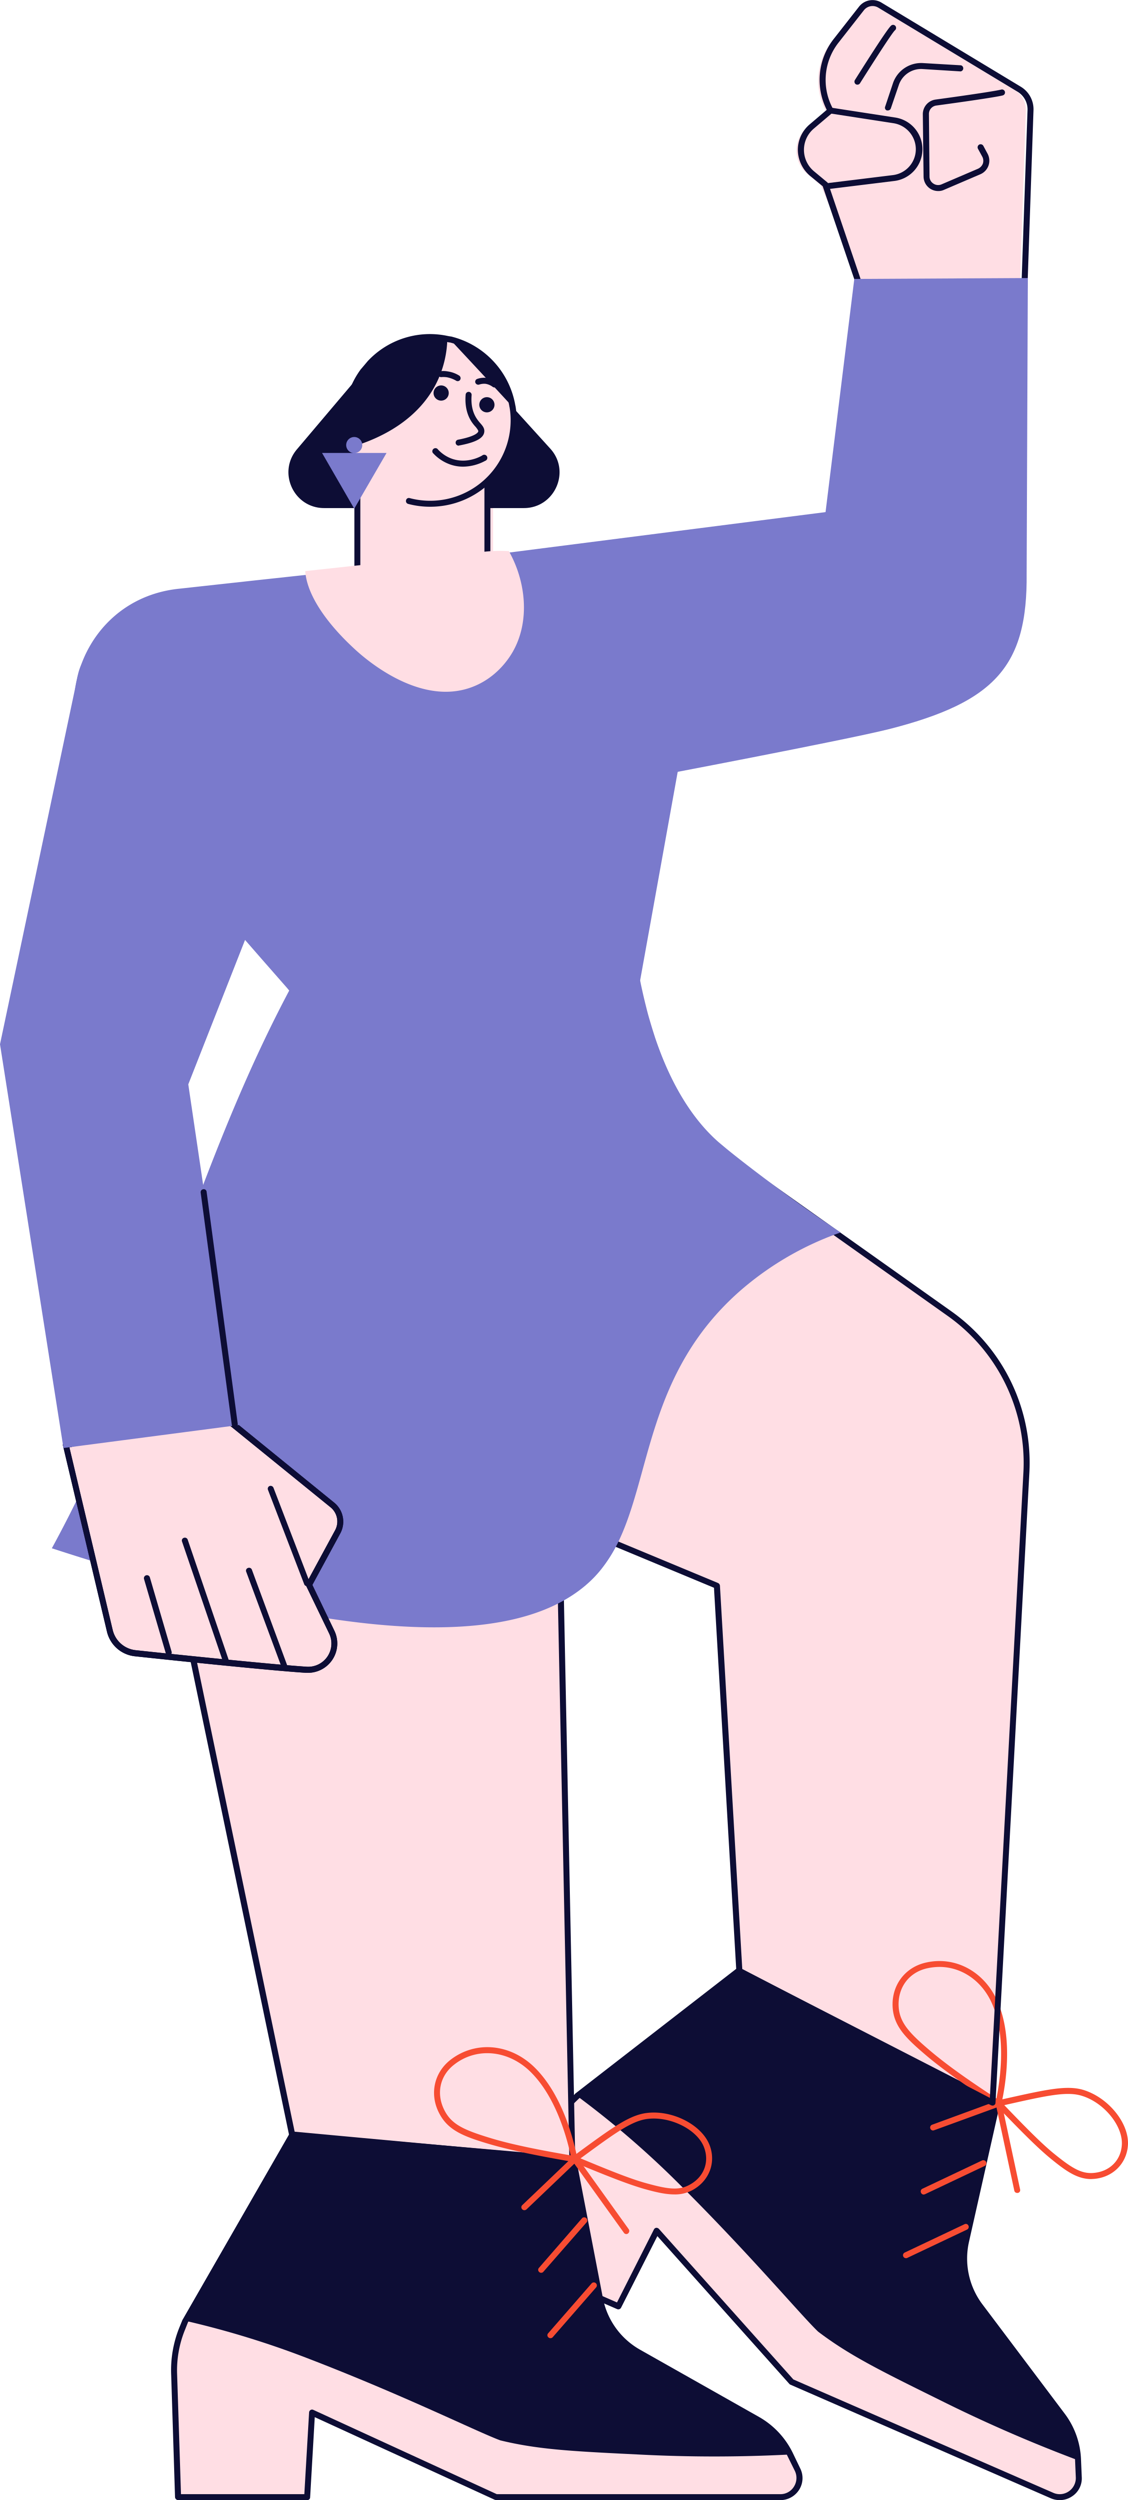 <svg xmlns="http://www.w3.org/2000/svg" width="757.2" height="1678.1" viewBox="0 0.026 757.241 1678.076" style=""><g><g data-name="Layer 2"><path d="M689 988.9l-22.7 422.4-169.9-88.5-15.2-258.5-66.9-27.8-38.9-16.2-192.4-80 243.6-254.7c4.3 27.4 14.3 44.2 22.5 54.4 0 0 5.8 7.2 41 37.3l71.7 50.8 75.3 53.4A123.4 123.4 0 0 1 689 988.9z" fill="#ffdee4"></path><path fill="#ffdee4" d="M331 416.3V302.5h-87.3V398l87.3 18.3z"></path><path d="M684.6 194.5l4.1-120.2a15.5 15.5 0 0 0-7.5-13.9L587.7 3.9a9.5 9.5 0 0 0-12.4 2.3l-17 21.7a42.5 42.5 0 0 0-3.8 46.7l-12.7 10.8a20.6 20.6 0 0 0 .3 31.5l8.9 7.4 32.7 77.6z" fill="#ffdee4"></path><path d="M687.7 196h-.1l-110.4-1.9a2 2 0 0 1-1.9-1.4l-23-67.7-8.5-7a23.1 23.1 0 0 1-8.2-17.3 22.5 22.5 0 0 1 8-17.3l11.4-9.7a44.5 44.5 0 0 1 4.7-47.6l17-21.7a11.5 11.5 0 0 1 15-2.7l93.6 56.5a17.6 17.6 0 0 1 8.5 15.7L689.7 194a2.1 2.1 0 0 1-2 2zm-109-5.9l107 1.8 4.1-118.2a13.9 13.9 0 0 0-6.6-12.1L589.6 5.1a7.4 7.4 0 0 0-9.7 1.8l-17 21.7a40.5 40.5 0 0 0-3.6 44.6 2.1 2.1 0 0 1-.5 2.5l-12.6 10.7a18.7 18.7 0 0 0 .2 28.5l8.9 7.4a2.2 2.2 0 0 1 .7.9z" fill="#0d0d35"></path><path d="M575.6 56.8a2 2 0 0 1-1.1-.3 2.1 2.1 0 0 1-.6-2.8c22.7-36 24.1-36.6 24.9-36.9a2 2 0 0 1 2.6 1.1 2.1 2.1 0 0 1-.7 2.5c-2.1 2-15.4 22.8-23.4 35.5a2 2 0 0 1-1.7.9zm24.7-36.2z" fill="#0d0d35"></path><path d="M596.1 74.1h-.7a1.9 1.9 0 0 1-1.2-2.5l5.3-15.9a20 20 0 0 1 20-13.4l25.6 1.5a2.1 2.1 0 0 1-.2 4.1l-25.7-1.6A15.8 15.8 0 0 0 603.4 57L598 72.8a2.1 2.1 0 0 1-1.9 1.3z" fill="#0d0d35"></path><path d="M629.8 128.2a9.8 9.8 0 0 1-9.8-9.7l-.5-41.8a9.9 9.9 0 0 1 8.5-9.9c25-3.4 41.1-5.9 44.1-6.7a2 2 0 1 1 1.1 3.9c-4.4 1.2-29.8 4.8-44.6 6.8a5.7 5.7 0 0 0-5 5.8l.4 41.8a5.6 5.6 0 0 0 2.6 4.8 5.7 5.7 0 0 0 5.5.5l24.5-10.5a6.3 6.3 0 0 0 3.2-3.4 5.9 5.9 0 0 0-.4-4.7l-2.9-5.3a2.1 2.1 0 0 1 .9-2.8 2.1 2.1 0 0 1 2.7.8l2.9 5.4a9.9 9.9 0 0 1-4.8 13.7l-24.5 10.5a8.8 8.8 0 0 1-3.9.8z" fill="#0d0d35"></path><path d="M556.6 126.9a2 2 0 0 1-2-1.8 2 2 0 0 1 1.7-2.3l43.1-5.3a17.5 17.5 0 0 0 15.4-17.2A17.7 17.7 0 0 0 600 82.7l-42.8-6.6a2 2 0 1 1 .6-3.9l42.8 6.6a21.5 21.5 0 0 1-.7 42.7l-43.1 5.3z" fill="#0d0d35"></path><path d="M706.3 1675l-174.9-76.3-90.6-101.4-25.7 50.7-79.4-34.6 30.5-76.6a74.7 74.7 0 0 1 17.4-26.2l3.8-3.7 108.5-84.1 173.4 89-20.8 92.5a53.4 53.4 0 0 0 9.5 43.7l55.1 73.2a52.6 52.6 0 0 1 10.6 29.7v.8l.4 11a12.8 12.8 0 0 1-17.8 12.3z" fill="#0d0d35"></path><path d="M706.3 1675l-174.9-76.3-90.6-101.4-25.7 50.7-79.4-34.6 30.5-76.6a74.7 74.7 0 0 1 17.4-26.2l3.8-3.7 1.3.9a614.5 614.5 0 0 1 64 54.9c49.3 48.7 84.5 90.8 96.5 102.3 21 15.9 41.2 25.9 81.7 45.9a970.5 970.5 0 0 0 92.4 40.3l.5.5.4 11a12.8 12.8 0 0 1-17.9 12.3z" fill="#ffdee4"></path><path d="M711.4 1678.1a15.2 15.2 0 0 1-5.9-1.2l-174.9-76.3a1.8 1.8 0 0 1-.7-.5l-88.6-99.2-24.4 48.1a2.1 2.1 0 0 1-2.6.9l-79.4-34.6a2.1 2.1 0 0 1-1.1-2.6l30.5-76.7a77 77 0 0 1 17.9-26.8l3.8-3.7c0-.1.1-.1.1-.2l108.5-84.1a2.4 2.4 0 0 1 2.2-.2l173.4 89a2 2 0 0 1 1.1 2.3l-20.8 92.4a51.1 51.1 0 0 0 9.1 42.1l55.1 73.2a54.5 54.5 0 0 1 11 30.9l.5 11.7a14.4 14.4 0 0 1-6.4 12.9 14.9 14.9 0 0 1-8.4 2.6zm-178.8-81l174.5 76.1a10.7 10.7 0 0 0 10.4-1 10.8 10.8 0 0 0 4.7-9.4l-.5-11.8a51 51 0 0 0-10.2-28.6l-55.2-73.2a55.2 55.2 0 0 1-9.7-45.3l20.4-91-170.9-87.7-107.4 83.3-3.7 3.6a74.2 74.2 0 0 0-17 25.4l-29.7 74.8 75.9 33.1 24.8-49a2.1 2.1 0 0 1 1.5-1.1 2.4 2.4 0 0 1 1.8.7z" fill="#0d0d35"></path><g fill="#f74c32"><path d="M670.2 1414.3h-.5a1.9 1.9 0 0 1-1.4-1.3c-16.3-10.7-34.5-23.1-46.9-33.7s-20.6-18.3-22-30.3c-1.7-15 7.1-27.9 21.3-31.5 20.3-5.1 40.6 5.8 49.3 26.7 10.2 24.2 5.1 55.1 2.3 67.7v.2a772658012919.6 772658012919.6 0 0 1-.2.6c-.4 1.3-1.3 1.6-1.9 1.6zm-39.6-94.1a39.4 39.4 0 0 0-8.9 1.1c-12.4 3.1-19.7 14-18.3 27.1 1.2 9.7 7.3 16.4 20.6 27.7s29.1 22 44.9 32.4c2.7-13.5 6.5-41.2-2.6-62.9-6.6-15.8-20.5-25.4-35.7-25.4z"></path><path d="M732.5 1462.6c-9.5 0-17.3-5.7-27-13.6s-21.7-20.3-34.6-33.6l-2.1-2.2a2.1 2.1 0 0 1-.5-2 2.3 2.3 0 0 1 1.5-1.4l5.2-1.2c27.4-6.1 41.2-9.2 52.4-5.8 16.8 5.2 30.7 22.4 29.8 37-.8 12.5-10.3 21.8-23 22.7zm-58.3-49.6c12.6 13.1 24.6 25.5 33.8 32.9 11.4 9.2 17.8 13.2 25.9 12.6 10.9-.8 18.6-8.4 19.2-18.9.8-12.7-12-28.4-26.9-32.9-10.1-3.1-23.6-.1-50.3 5.9z"></path><path d="M626.5 1430a2 2 0 0 1-.7-3.9l43.6-16a2 2 0 0 1 2.6 1.2 2.1 2.1 0 0 1-1.2 2.6l-43.6 15.9z"></path><path d="M682.9 1471.9a1.9 1.9 0 0 1-2-1.6l-12.7-59.3a2.1 2.1 0 0 1 1.6-2.4 1.9 1.9 0 0 1 2.3 1.5l12.7 59.4a1.9 1.9 0 0 1-1.5 2.4z"></path></g><path d="M620.1 1473a2 2 0 0 1-1.8-1.2 2 2 0 0 1 .9-2.7l40.1-19a2.1 2.1 0 0 1 2.7 1 2 2 0 0 1-1 2.7l-40.1 19z" fill="#f74c32"></path><path d="M608.2 1515.7a2 2 0 0 1-1.8-1.1 2 2 0 0 1 1-2.7l40.1-19a1.9 1.9 0 0 1 2.6.9 2 2 0 0 1-.9 2.7l-40.1 19a1.5 1.5 0 0 1-.9.2z" fill="#f74c32"></path><path d="M376.5 1075.3l7.7 374.7-188.1-17.3-76.6-368.2-28.7-137.8 158.2-263h181.9c1.1 5.1 2.3 10 3.5 14.7s3.3 11.6 5 16.9l-66 228.4v1.3l1.9 95.3z" fill="#ffdee4"></path><path d="M666.3 1413.3l-.9-.2-170-88.5a2.1 2.1 0 0 1-1.1-1.7l-15-257.2-297-123.6a1.6 1.6 0 0 1-1.2-1.4 1.7 1.7 0 0 1 .5-1.8l243.6-254.7a2.1 2.1 0 0 1 2-.5 1.8 1.8 0 0 1 1.4 1.6c3.4 21.4 10.8 39.4 22.1 53.5.1 0 6.3 7.5 40.7 36.9l146.9 104.2A124.6 124.6 0 0 1 691 989l-22.7 422.4a1.8 1.8 0 0 1-1 1.6 1.7 1.7 0 0 1-1 .3zm-168-91.7l166.2 86.5L687 988.8a120.9 120.9 0 0 0-51-105.7L489 778.9h-.2c-35-29.9-41-37.2-41.2-37.5-11.1-13.8-18.6-31.1-22.3-51.4L186.5 939.6l189.7 78.9 105.8 44a2.3 2.3 0 0 1 1.3 1.7z" fill="#0d0d35"></path><path d="M384.2 1452.1h-.2l-188.1-17.3a2 2 0 0 1-1.8-1.6L117.5 1065 88.9 927.1a2 2 0 0 1 .2-1.5l158.2-263a1.9 1.9 0 0 1 1.7-.9h157.9a2.1 2.1 0 0 1 1.9 1.3l22.8 65.2a1.7 1.7 0 0 1 .1 1.2L375.5 924v1l3.1 150.3 7.6 374.7a2 2 0 0 1-.6 1.5 2 2 0 0 1-1.4.6zm-186.4-21.3l184.4 17-8.8-427.4-2-96.7c0-.2.1-.4.1-.6l56.1-194.2-22.2-63.2H250.2L93 927l28.5 137.1z" fill="#0d0d35"></path><g><path d="M523.9 1676.1H333.1l-123.6-56.8-3.3 56.8h-86.6l-2.7-82.4a74.7 74.7 0 0 1 5.5-31l2-4.9 71.7-124.6 188.7 16.4 17.9 93.1a53.5 53.5 0 0 0 26.1 36.3l79.8 45.1a52.8 52.8 0 0 1 21.6 23l.4.6 4.8 10a12.8 12.8 0 0 1-11.5 18.4z" fill="#0d0d35"></path><path d="M523.9 1676.1H333.1l-123.6-56.8-3.3 56.8h-86.6l-2.7-82.4a74.7 74.7 0 0 1 5.5-31l2-4.9 1.6.3a604.7 604.7 0 0 1 80.5 24.8c64.8 24.9 113.9 49.4 129.4 55.1 25.6 6.2 48.2 7.3 93.2 9.5a982.3 982.3 0 0 0 100.8 0l.7.2 4.8 10a12.8 12.8 0 0 1-11.5 18.4z" fill="#ffdee4"></path><path d="M523.9 1678.1H333.1l-.9-.2-120.9-55.5-3.1 53.8a1.9 1.9 0 0 1-2 1.9h-86.6a2.2 2.2 0 0 1-2.1-1.9l-2.6-82.5a76.4 76.4 0 0 1 5.6-31.7l2-4.9.2-.3 71.6-124.6a1.9 1.9 0 0 1 1.9-1l188.8 16.4a2.1 2.1 0 0 1 1.8 1.6l17.9 93.1a50.9 50.9 0 0 0 25.1 34.9l79.8 45.1a55.9 55.9 0 0 1 22.5 23.9l5.1 10.6a14.6 14.6 0 0 1-.7 14.3 14.9 14.9 0 0 1-12.6 7zm-190.4-4h190.4a10.6 10.6 0 0 0 9.1-5.1 10.9 10.9 0 0 0 .6-10.5l-5.2-10.5a50.7 50.7 0 0 0-20.8-22.2l-79.8-45.1a55.2 55.2 0 0 1-27.1-37.6l-17.6-91.6-185.9-16.2-71 123.4-1.9 4.8a72.1 72.1 0 0 0-5.4 30.1l2.6 80.5h82.8l3.2-54.9a2 2 0 0 1 1-1.6 1.9 1.9 0 0 1 1.8-.1z" fill="#0d0d35"></path><g fill="#f74c32"><path d="M385.7 1451.7a1.6 1.6 0 0 1-1.4-.7c-19.2-3.3-40.8-7.4-56.5-12.1s-26.2-8.6-32.2-19.1c-7.6-13-4.7-28.3 6.9-37.3 16.6-12.8 39.6-10.9 55.9 4.7 18.9 18.2 26.6 48.5 29.1 61.2v.5a.4.4 0 0 1 .1.3 2.1 2.1 0 0 1-1.6 2.5zm-58.6-73.6a35.7 35.7 0 0 0-22.1 7.6c-10.2 7.8-12.5 20.7-5.9 32.1 4.9 8.5 13.2 12.1 29.9 17.2 14.9 4.6 35.5 8.5 54.1 11.7-2.9-13.4-10.5-40.3-27.5-56.6-8.3-7.9-18.5-12-28.5-12z"></path><path d="M452.7 1472.9c-5.9 0-12.4-1.5-19.9-3.6-11.7-3.3-27.9-9.9-45.1-17l-2.8-1.2a2.1 2.1 0 0 1-1.3-1.6 2.7 2.7 0 0 1 .8-1.9l4.3-3.2c22.7-16.6 34.1-24.9 45.8-26.2 17.4-2 37 8.3 42 22 4.3 11.7-.6 24-12 30a24.3 24.3 0 0 1-11.8 2.7zm-63-24.2c16.9 7 32.8 13.6 44.2 16.7 14.1 3.9 21.6 5 28.7 1.2 9.7-5 13.8-15.1 10.1-25.1-4.3-11.9-22.3-21.1-37.8-19.3-10.6 1.2-21.7 9.3-43.8 25.5z"></path><path d="M352 1483.5a2 2 0 0 1-1.4-.6 1.9 1.9 0 0 1 0-2.8l33.6-32.1a2 2 0 0 1 2.8 2.9l-33.6 32.1a2.4 2.4 0 0 1-1.4.5z"></path><path d="M420.4 1499.5a1.9 1.9 0 0 1-1.6-.9l-35.4-49.3a2 2 0 0 1 .5-2.8 1.9 1.9 0 0 1 2.8.4l35.4 49.4a2.1 2.1 0 0 1-.5 2.8 1.6 1.6 0 0 1-1.2.4z"></path></g><path d="M363.3 1525.5a1.7 1.7 0 0 1-1.3-.5 1.9 1.9 0 0 1-.2-2.8l29.1-33.5a2.1 2.1 0 0 1 3.1 2.7l-29.2 33.4a1.8 1.8 0 0 1-1.5.7z" fill="#f74c32"></path><path d="M369.5 1569.4a1.7 1.7 0 0 1-1.3-.5 1.9 1.9 0 0 1-.2-2.8l29.1-33.4a2 2 0 0 1 2.9-.2 2 2 0 0 1 .2 2.8l-29.2 33.5a2 2 0 0 1-1.5.6z" fill="#f74c32"></path></g><path d="M554.2 343.7l19.3-156.5 116.5-.6-.8 198.5c.6 61.7-20.9 86-92.1 104.2-29.3 7.4-162.4 32.6-162.4 32.6L332.8 372z" fill="#7a7acc"></path><g><path d="M351.7 341H217.6c-20.4 0-31.4-23.9-18.3-39.4l44.7-52.8h.1l4.3-5.1a55.8 55.8 0 0 1 40.5-17.3 56.6 56.6 0 0 1 13.1 1.5c11.8 12.6 26.9 28.8 42.1 45.3l25.4 28c13.8 15.3 2.8 39.8-17.8 39.8z" fill="#0d0d35"></path><path fill="#ffdee4" d="M239.9 295.6h87.3v125.43h-87.3z"></path><path d="M327.2 423h-87.3a2 2 0 0 1-2-2V295.6a2 2 0 0 1 2-2h87.3a2 2 0 0 1 2 2V421a2 2 0 0 1-2 2zm-85.3-4h83.3V297.6h-83.3z" fill="#0d0d35"></path><path d="M344.8 282.2A55.9 55.9 0 1 1 244 248.8h.1l4.3-5.1a55.8 55.8 0 0 1 40.5-17.3 53.8 53.8 0 0 1 11.4 1.2 10.1 10.1 0 0 1 1.7.3h.2a55.7 55.7 0 0 1 41.7 44.3c.1.3.1.6.2.9a54.9 54.9 0 0 1 .7 9.1z" fill="#ffdee4"></path><path d="M288.9 340.1a56.9 56.9 0 0 1-14.9-1.9 2 2 0 0 1-1.4-2.5 1.9 1.9 0 0 1 2.4-1.4 54 54 0 0 0 67.8-52.1 50.2 50.2 0 0 0-.7-8.7c0-.2-.1-.3-.1-.4s-.1-.4-.1-.6a53.8 53.8 0 0 0-40-42.7h-.4l-1.4-.3h-.2a57.8 57.8 0 0 0-11-1.1 53.6 53.6 0 0 0-39 16.6l-4.2 5a53.5 53.5 0 0 0-8.1 48.6 1.9 1.9 0 0 1-1.3 2.5 1.9 1.9 0 0 1-2.5-1.2 56 56 0 0 1-2.8-17.7 57.5 57.5 0 0 1 11.3-34.5l.3-.3 4.3-5.1c0-.1 0-.1.1-.1a57.2 57.2 0 0 1 41.9-18 58.4 58.4 0 0 1 11.8 1.3l1.7.3h.3a57.7 57.7 0 0 1 43.2 46c0 .2.1.3.1.4s.1.4.1.6a56.4 56.4 0 0 1 .8 9.3 58 58 0 0 1-58 58z" fill="#0d0d35"></path><path d="M343.9 272.2l-.3.3c-14.9-16.2-29.8-32.2-41.4-44.6a55.7 55.7 0 0 1 41.7 44.3z" fill="#0d0d35"></path><path d="M300.3 227.5a70.5 70.5 0 0 1-5.7 26.1c-12.2 28.3-40.1 41-58.7 46.4a55.3 55.3 0 0 1-2.9-17.8 56 56 0 0 1 11-33.4h.1l4.3-5.1a55.8 55.8 0 0 1 40.5-17.3 53.8 53.8 0 0 1 11.4 1.1z" fill="#0d0d35"></path><g fill="#0d0d35"><path d="M307.9 299.1a2 2 0 0 1-2-1.7 2 2 0 0 1 1.6-2.3c12.6-2.4 13.6-5.2 13.6-5.7s-.6-1.4-1.7-2.8a26.5 26.5 0 0 1-3-3.8c-3.1-4.9-4.4-11-3.8-18a2 2 0 1 1 4 .4c-.5 6.1.6 11.3 3.2 15.4a27.1 27.1 0 0 0 2.6 3.4c1.6 1.8 3 3.5 2.7 5.9-.5 4.2-5.7 7-16.9 9.1z"></path><path d="M331.8 272.9a5.1 5.1 0 0 1-6.2 3.7 5.1 5.1 0 1 1 6.2-3.7z"></path><path d="M301.1 265a5.1 5.1 0 0 1-6.3 3.7 5.1 5.1 0 1 1 6.3-3.7z"></path><path d="M331.9 260a1.7 1.7 0 0 1-1.2-.4 10.9 10.9 0 0 0-4.7-2 10.4 10.4 0 0 0-4.3.5 2.1 2.1 0 0 1-2.6-1.3 2 2 0 0 1 1.3-2.5 13.9 13.9 0 0 1 6.1-.7 14.1 14.1 0 0 1 6.6 2.8 2.1 2.1 0 0 1 .4 2.9 2 2 0 0 1-1.6.7z"></path><path d="M307.2 255.8a1.9 1.9 0 0 1-1-.3 19.3 19.3 0 0 0-6.2-2.3 16 16 0 0 0-3.8-.1 2.1 2.1 0 0 1-2.2-1.9 2 2 0 0 1 1.9-2.1 15.5 15.5 0 0 1 4.8.2 19.5 19.5 0 0 1 7.6 2.8 2.1 2.1 0 0 1 .6 2.8 1.9 1.9 0 0 1-1.7.9z"></path><path d="M310.9 313.2a26.1 26.1 0 0 1-8.5-1.4 28.6 28.6 0 0 1-11.9-7.9 2.1 2.1 0 0 1 3.1-2.7 23.6 23.6 0 0 0 10.1 6.8c9.3 3.1 17.7-.9 20-2.3a2.1 2.1 0 1 1 2 3.6 31.8 31.8 0 0 1-14.8 3.9z"></path></g><path d="M243.2 298.6a5.4 5.4 0 1 1-5.4-5.3 5.4 5.4 0 0 1 5.4 5.3z" fill="#7a7acc"></path><path fill="#7a7acc" d="M237.8 341.4l21.7-37.4h-43.3l21.6 37.4z"></path></g><path d="M564.3 827.2l-2.5.9a206.4 206.4 0 0 0-65.4 38.7c-62.2 55-59.1 123.9-82.1 169.7a97.7 97.7 0 0 1-10.7 16.8c-6.6 8.3-15.5 15.8-27.1 22-40.9 21.9-116.7 26.8-257-10.8q-38.9-10.4-84.7-25.3c69.7-127.7 94.3-255.3 164-383q64.3.4 128.8.5h101.9c.4 2.4.9 4.7 1.4 7 1.1 5.1 2.3 10 3.5 14.7s3.3 11.6 5 16.9c.2.5.3 1 .5 1.5 14 41.5 32.5 61 42.5 69.8l5.5 4.6c10.3 8.4 28.2 22.1 45.2 34.3 13 9.4 23.9 16.8 31.2 21.7z" fill="#7a7acc"></path><g fill="#ffdee4"><path d="M144.9 946.6L44.2 970l29.6 124.7a19.4 19.4 0 0 0 17 14.9c28.3 3 92.3 9.7 114.8 11.1a17.5 17.5 0 0 0 14.1-5.6 17.7 17.7 0 0 0 3-19.7l-15.3-31.7 19.3-35.5a14.3 14.3 0 0 0-3.6-18z"></path><path d="M144.9 946.6L44.2 970l29.6 124.7a19.4 19.4 0 0 0 17 14.9c28.3 3 92.3 9.7 114.8 11.1a17.5 17.5 0 0 0 14.1-5.6 17.7 17.7 0 0 0 3-19.7l-15.3-31.7 19.3-35.5a14.3 14.3 0 0 0-3.6-18z"></path><path d="M181.7 999.3l24.3 63.3z"></path><path d="M190.8 1118.2l-23.6-63.9z"></path><path d="M151.8 1115.2l-27.7-81.1z"></path><path d="M113.3 1109.2l-14.7-49.9z"></path></g><g fill="#0d0d35"><path d="M206.8 1122.8h-1.3c-22.7-1.4-87.9-8.2-114.9-11.1a21.6 21.6 0 0 1-18.8-16.5L42.3 970.4a1.6 1.6 0 0 1 .2-1.5 1.8 1.8 0 0 1 1.3-.9l100.6-23.4a2.3 2.3 0 0 1 1.8.4l78.2 63.6a16.5 16.5 0 0 1 4.1 20.5l-18.8 34.7 14.8 30.8a19.7 19.7 0 0 1-17.7 28.2zM46.6 971.5l29.1 122.7a17.8 17.8 0 0 0 15.3 13.4c27 2.9 92.1 9.6 114.8 11.1a15.6 15.6 0 0 0 15.1-22.4l-15.3-31.7a1.9 1.9 0 0 1 0-1.8l19.3-35.6a12.3 12.3 0 0 0-3-15.5l-77.5-62.9z"></path><path d="M206.8 1122.8h-1.3c-22.7-1.4-87.9-8.2-114.9-11.1a21.6 21.6 0 0 1-18.8-16.5L42.3 970.4a1.6 1.6 0 0 1 .2-1.5 1.8 1.8 0 0 1 1.3-.9l100.6-23.4a2.3 2.3 0 0 1 1.8.4l78.2 63.6a16.5 16.5 0 0 1 4.1 20.5l-18.8 34.7 14.8 30.8a19.7 19.7 0 0 1-17.7 28.2zM46.6 971.5l29.1 122.7a17.8 17.8 0 0 0 15.3 13.4c27 2.9 92.1 9.6 114.8 11.1a15.6 15.6 0 0 0 15.1-22.4l-15.3-31.7a1.9 1.9 0 0 1 0-1.8l19.3-35.6a12.3 12.3 0 0 0-3-15.5l-77.5-62.9z"></path><path d="M206 1064.6a1.9 1.9 0 0 1-1.8-1.3l-24.3-63.3a2 2 0 0 1 1.1-2.6 2.1 2.1 0 0 1 2.6 1.2l24.3 63.3a2 2 0 0 1-1.1 2.6z"></path><path d="M190.8 1120.3a1.9 1.9 0 0 1-1.8-1.4l-23.7-63.9a1.9 1.9 0 0 1 1.2-2.6 2 2 0 0 1 2.6 1.2l23.6 63.9a2 2 0 0 1-1.2 2.6z"></path><path d="M151.8 1117.2a2.1 2.1 0 0 1-1.9-1.3l-27.7-81.2a1.9 1.9 0 0 1 1.2-2.5 2 2 0 0 1 2.6 1.2l27.7 81.2a1.9 1.9 0 0 1-1.3 2.5z"></path><path d="M113.3 1111.2a2.1 2.1 0 0 1-2-1.5l-14.6-49.8a2 2 0 0 1 3.9-1.2l14.6 49.9a2 2 0 0 1-1.4 2.5z"></path></g><path d="M462.2 477.8l-32.5 180.4-103 3.2-132.6 3.4-1.4-1.7-16.4-18.7-92.7-106.3c-60.2-41.6-36-135.7 36.9-143l51.1-5.6 177.7-19.2a101.4 101.4 0 0 1 29.2 1.2 102.6 102.6 0 0 1 83.7 106.3z" fill="#7a7acc"></path><path d="M344.2 437.5c-2.3 4-10.3 16.8-26.2 23.2-36.8 14.9-75.6-21-80.6-25.7s-30.8-28.5-32.5-51.7l120.2-13a101.6 101.6 0 0 1 16.5-.4c11.4 20.1 14.4 47 2.6 67.6z" fill="#ffdee4"></path><path d="M126.4 727.8l33.8 228.7-117.6 15.4L0 700.9l51.6-244.5c3.5-21 13.9-21 32.3-10.3l127.3 66z" fill="#7a7acc"></path><path d="M157.6 958a2 2 0 0 1-2-1.7l-20.9-155.9a2 2 0 0 1 1.8-2.2 1.9 1.9 0 0 1 2.2 1.7l20.9 155.8a2.1 2.1 0 0 1-1.8 2.3z" fill="#0d0d35"></path></g></g></svg>